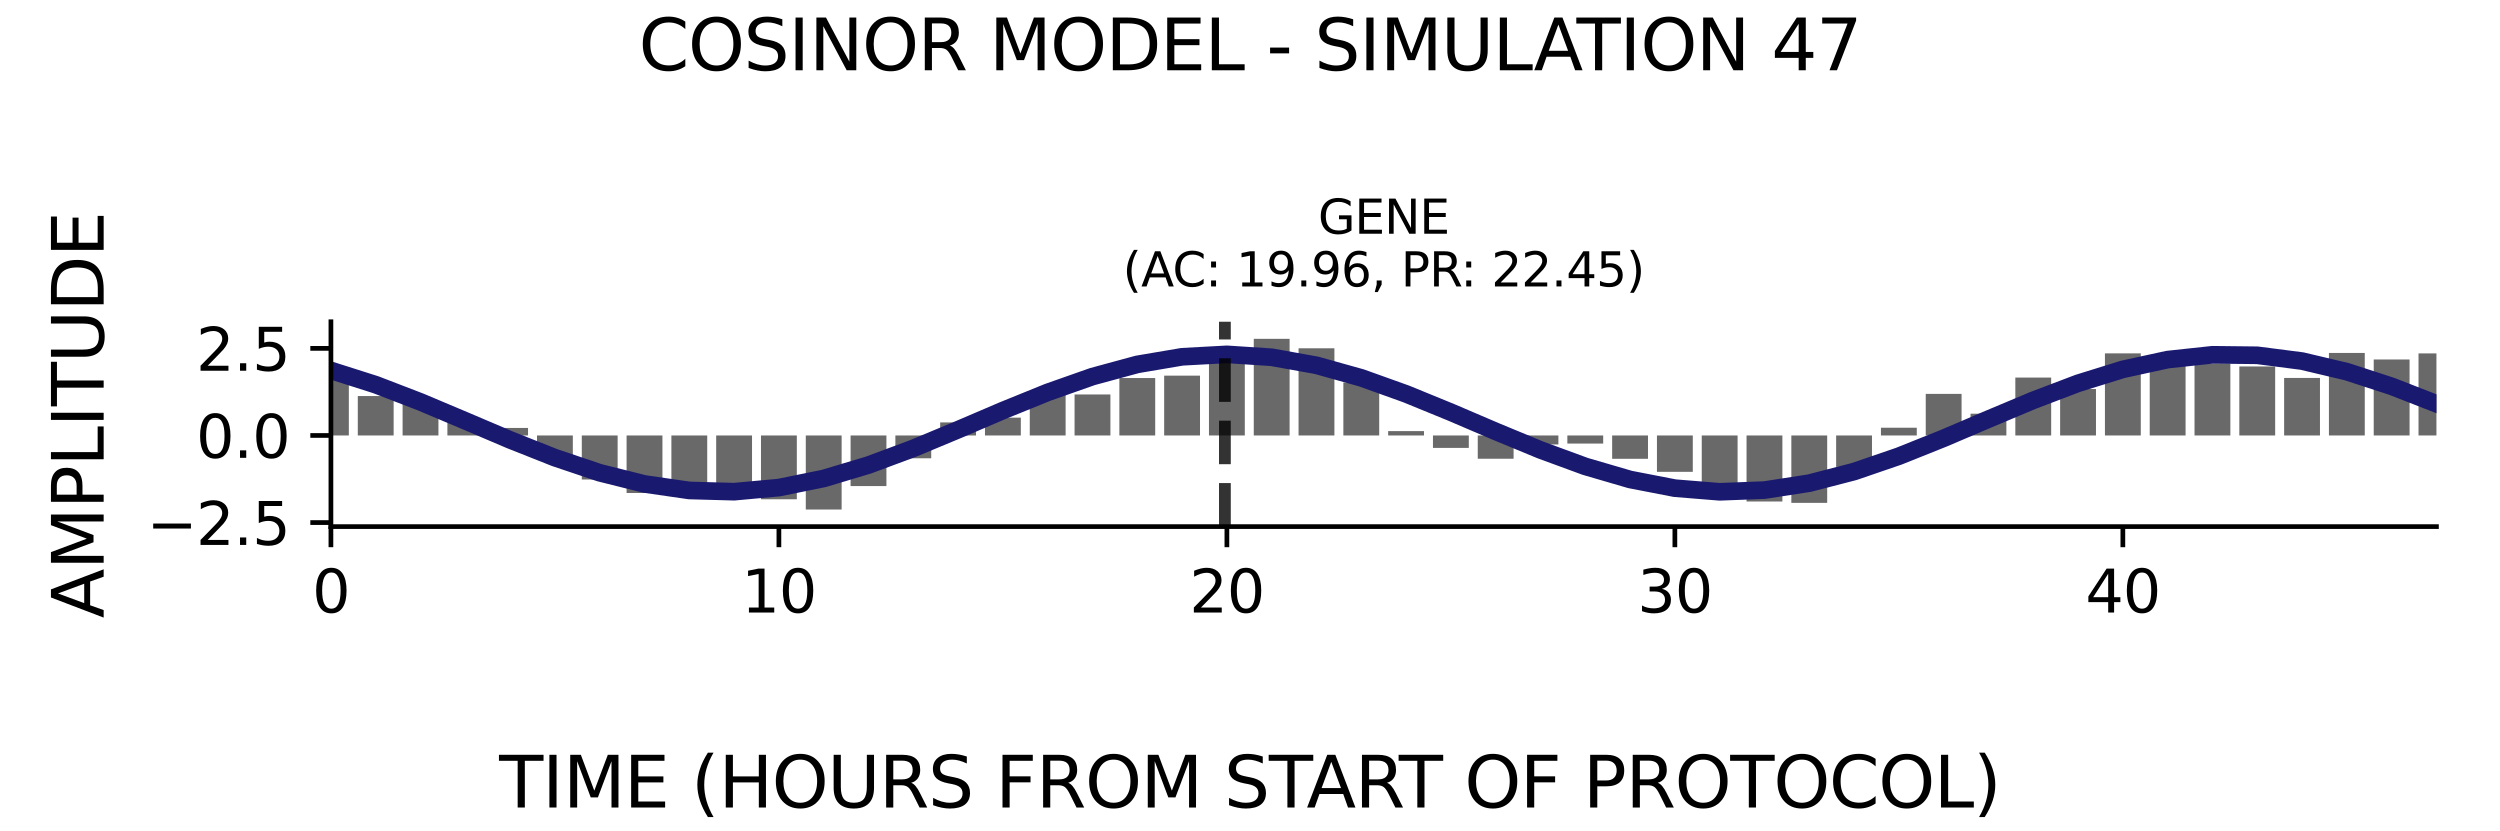 <?xml version="1.0" encoding="utf-8" standalone="no"?>
<!DOCTYPE svg PUBLIC "-//W3C//DTD SVG 1.1//EN"
  "http://www.w3.org/Graphics/SVG/1.1/DTD/svg11.dtd">
<svg xmlns:xlink="http://www.w3.org/1999/xlink" width="424.8pt" height="141.12pt" viewBox="0 0 424.8 141.12" xmlns="http://www.w3.org/2000/svg" version="1.1">
 <defs>
  <style type="text/css">*{stroke-linejoin: round; stroke-linecap: butt}</style>
 </defs>
 <g id="figure_1">
  <g id="patch_1">
   <path d="M 0 141.12 
L 424.8 141.12 
L 424.8 0 
L 0 0 
z
" style="fill: #ffffff"/>
  </g>
  <g id="axes_1">
   <g id="patch_2">
    <path d="M 56.23 89.48 
L 414 89.48 
L 414 54.672 
L 56.23 54.672 
z
" style="fill: #ffffff"/>
   </g>
   <g id="patch_3">
    <path d="M 53.185 73.995 
L 59.275 73.995 
L 59.275 62.532 
L 53.185 62.532 
z
" clip-path="url(#pcdcf5b13fc)" style="fill: #696969"/>
   </g>
   <g id="patch_4">
    <path d="M 60.797 73.995 
L 66.887 73.995 
L 66.887 67.297 
L 60.797 67.297 
z
" clip-path="url(#pcdcf5b13fc)" style="fill: #696969"/>
   </g>
   <g id="patch_5">
    <path d="M 68.409 73.995 
L 74.499 73.995 
L 74.499 68.53 
L 68.409 68.53 
z
" clip-path="url(#pcdcf5b13fc)" style="fill: #696969"/>
   </g>
   <g id="patch_6">
    <path d="M 76.022 73.995 
L 82.111 73.995 
L 82.111 71.75 
L 76.022 71.75 
z
" clip-path="url(#pcdcf5b13fc)" style="fill: #696969"/>
   </g>
   <g id="patch_7">
    <path d="M 83.634 73.995 
L 89.723 73.995 
L 89.723 72.717 
L 83.634 72.717 
z
" clip-path="url(#pcdcf5b13fc)" style="fill: #696969"/>
   </g>
   <g id="patch_8">
    <path d="M 91.246 73.995 
L 97.335 73.995 
L 97.335 77.462 
L 91.246 77.462 
z
" clip-path="url(#pcdcf5b13fc)" style="fill: #696969"/>
   </g>
   <g id="patch_9">
    <path d="M 98.858 73.995 
L 104.948 73.995 
L 104.948 81.477 
L 98.858 81.477 
z
" clip-path="url(#pcdcf5b13fc)" style="fill: #696969"/>
   </g>
   <g id="patch_10">
    <path d="M 106.47 73.995 
L 112.56 73.995 
L 112.56 83.767 
L 106.47 83.767 
z
" clip-path="url(#pcdcf5b13fc)" style="fill: #696969"/>
   </g>
   <g id="patch_11">
    <path d="M 114.082 73.995 
L 120.172 73.995 
L 120.172 84.061 
L 114.082 84.061 
z
" clip-path="url(#pcdcf5b13fc)" style="fill: #696969"/>
   </g>
   <g id="patch_12">
    <path d="M 121.694 73.995 
L 127.784 73.995 
L 127.784 83.601 
L 121.694 83.601 
z
" clip-path="url(#pcdcf5b13fc)" style="fill: #696969"/>
   </g>
   <g id="patch_13">
    <path d="M 129.306 73.995 
L 135.396 73.995 
L 135.396 84.838 
L 129.306 84.838 
z
" clip-path="url(#pcdcf5b13fc)" style="fill: #696969"/>
   </g>
   <g id="patch_14">
    <path d="M 136.919 73.995 
L 143.008 73.995 
L 143.008 86.579 
L 136.919 86.579 
z
" clip-path="url(#pcdcf5b13fc)" style="fill: #696969"/>
   </g>
   <g id="patch_15">
    <path d="M 144.531 73.995 
L 150.62 73.995 
L 150.62 82.593 
L 144.531 82.593 
z
" clip-path="url(#pcdcf5b13fc)" style="fill: #696969"/>
   </g>
   <g id="patch_16">
    <path d="M 152.143 73.995 
L 158.233 73.995 
L 158.233 77.871 
L 152.143 77.871 
z
" clip-path="url(#pcdcf5b13fc)" style="fill: #696969"/>
   </g>
   <g id="patch_17">
    <path d="M 159.755 73.995 
L 165.845 73.995 
L 165.845 71.777 
L 159.755 71.777 
z
" clip-path="url(#pcdcf5b13fc)" style="fill: #696969"/>
   </g>
   <g id="patch_18">
    <path d="M 167.367 73.995 
L 173.457 73.995 
L 173.457 70.967 
L 167.367 70.967 
z
" clip-path="url(#pcdcf5b13fc)" style="fill: #696969"/>
   </g>
   <g id="patch_19">
    <path d="M 174.979 73.995 
L 181.069 73.995 
L 181.069 67.065 
L 174.979 67.065 
z
" clip-path="url(#pcdcf5b13fc)" style="fill: #696969"/>
   </g>
   <g id="patch_20">
    <path d="M 182.591 73.995 
L 188.681 73.995 
L 188.681 67.027 
L 182.591 67.027 
z
" clip-path="url(#pcdcf5b13fc)" style="fill: #696969"/>
   </g>
   <g id="patch_21">
    <path d="M 190.203 73.995 
L 196.293 73.995 
L 196.293 64.236 
L 190.203 64.236 
z
" clip-path="url(#pcdcf5b13fc)" style="fill: #696969"/>
   </g>
   <g id="patch_22">
    <path d="M 197.816 73.995 
L 203.905 73.995 
L 203.905 63.829 
L 197.816 63.829 
z
" clip-path="url(#pcdcf5b13fc)" style="fill: #696969"/>
   </g>
   <g id="patch_23">
    <path d="M 205.428 73.995 
L 211.517 73.995 
L 211.517 59.898 
L 205.428 59.898 
z
" clip-path="url(#pcdcf5b13fc)" style="fill: #696969"/>
   </g>
   <g id="patch_24">
    <path d="M 213.04 73.995 
L 219.13 73.995 
L 219.13 57.573 
L 213.04 57.573 
z
" clip-path="url(#pcdcf5b13fc)" style="fill: #696969"/>
   </g>
   <g id="patch_25">
    <path d="M 220.652 73.995 
L 226.742 73.995 
L 226.742 59.181 
L 220.652 59.181 
z
" clip-path="url(#pcdcf5b13fc)" style="fill: #696969"/>
   </g>
   <g id="patch_26">
    <path d="M 228.264 73.995 
L 234.354 73.995 
L 234.354 64.986 
L 228.264 64.986 
z
" clip-path="url(#pcdcf5b13fc)" style="fill: #696969"/>
   </g>
   <g id="patch_27">
    <path d="M 235.876 73.995 
L 241.966 73.995 
L 241.966 73.255 
L 235.876 73.255 
z
" clip-path="url(#pcdcf5b13fc)" style="fill: #696969"/>
   </g>
   <g id="patch_28">
    <path d="M 243.488 73.995 
L 249.578 73.995 
L 249.578 76.108 
L 243.488 76.108 
z
" clip-path="url(#pcdcf5b13fc)" style="fill: #696969"/>
   </g>
   <g id="patch_29">
    <path d="M 251.1 73.995 
L 257.19 73.995 
L 257.19 77.948 
L 251.1 77.948 
z
" clip-path="url(#pcdcf5b13fc)" style="fill: #696969"/>
   </g>
   <g id="patch_30">
    <path d="M 258.713 73.995 
L 264.802 73.995 
L 264.802 75.522 
L 258.713 75.522 
z
" clip-path="url(#pcdcf5b13fc)" style="fill: #696969"/>
   </g>
   <g id="patch_31">
    <path d="M 266.325 73.995 
L 272.414 73.995 
L 272.414 75.37 
L 266.325 75.37 
z
" clip-path="url(#pcdcf5b13fc)" style="fill: #696969"/>
   </g>
   <g id="patch_32">
    <path d="M 273.937 73.995 
L 280.027 73.995 
L 280.027 77.96 
L 273.937 77.96 
z
" clip-path="url(#pcdcf5b13fc)" style="fill: #696969"/>
   </g>
   <g id="patch_33">
    <path d="M 281.549 73.995 
L 287.639 73.995 
L 287.639 80.175 
L 281.549 80.175 
z
" clip-path="url(#pcdcf5b13fc)" style="fill: #696969"/>
   </g>
   <g id="patch_34">
    <path d="M 289.161 73.995 
L 295.251 73.995 
L 295.251 82.801 
L 289.161 82.801 
z
" clip-path="url(#pcdcf5b13fc)" style="fill: #696969"/>
   </g>
   <g id="patch_35">
    <path d="M 296.773 73.995 
L 302.863 73.995 
L 302.863 85.215 
L 296.773 85.215 
z
" clip-path="url(#pcdcf5b13fc)" style="fill: #696969"/>
   </g>
   <g id="patch_36">
    <path d="M 304.385 73.995 
L 310.475 73.995 
L 310.475 85.446 
L 304.385 85.446 
z
" clip-path="url(#pcdcf5b13fc)" style="fill: #696969"/>
   </g>
   <g id="patch_37">
    <path d="M 311.997 73.995 
L 318.087 73.995 
L 318.087 79.333 
L 311.997 79.333 
z
" clip-path="url(#pcdcf5b13fc)" style="fill: #696969"/>
   </g>
   <g id="patch_38">
    <path d="M 319.61 73.995 
L 325.699 73.995 
L 325.699 72.679 
L 319.61 72.679 
z
" clip-path="url(#pcdcf5b13fc)" style="fill: #696969"/>
   </g>
   <g id="patch_39">
    <path d="M 327.222 73.995 
L 333.311 73.995 
L 333.311 66.929 
L 327.222 66.929 
z
" clip-path="url(#pcdcf5b13fc)" style="fill: #696969"/>
   </g>
   <g id="patch_40">
    <path d="M 334.834 73.995 
L 340.924 73.995 
L 340.924 70.296 
L 334.834 70.296 
z
" clip-path="url(#pcdcf5b13fc)" style="fill: #696969"/>
   </g>
   <g id="patch_41">
    <path d="M 342.446 73.995 
L 348.536 73.995 
L 348.536 64.156 
L 342.446 64.156 
z
" clip-path="url(#pcdcf5b13fc)" style="fill: #696969"/>
   </g>
   <g id="patch_42">
    <path d="M 350.058 73.995 
L 356.148 73.995 
L 356.148 66.105 
L 350.058 66.105 
z
" clip-path="url(#pcdcf5b13fc)" style="fill: #696969"/>
   </g>
   <g id="patch_43">
    <path d="M 357.67 73.995 
L 363.76 73.995 
L 363.76 60.044 
L 357.67 60.044 
z
" clip-path="url(#pcdcf5b13fc)" style="fill: #696969"/>
   </g>
   <g id="patch_44">
    <path d="M 365.282 73.995 
L 371.372 73.995 
L 371.372 61.293 
L 365.282 61.293 
z
" clip-path="url(#pcdcf5b13fc)" style="fill: #696969"/>
   </g>
   <g id="patch_45">
    <path d="M 372.895 73.995 
L 378.984 73.995 
L 378.984 61.766 
L 372.895 61.766 
z
" clip-path="url(#pcdcf5b13fc)" style="fill: #696969"/>
   </g>
   <g id="patch_46">
    <path d="M 380.507 73.995 
L 386.596 73.995 
L 386.596 62.269 
L 380.507 62.269 
z
" clip-path="url(#pcdcf5b13fc)" style="fill: #696969"/>
   </g>
   <g id="patch_47">
    <path d="M 388.119 73.995 
L 394.208 73.995 
L 394.208 64.22 
L 388.119 64.22 
z
" clip-path="url(#pcdcf5b13fc)" style="fill: #696969"/>
   </g>
   <g id="patch_48">
    <path d="M 395.731 73.995 
L 401.821 73.995 
L 401.821 59.973 
L 395.731 59.973 
z
" clip-path="url(#pcdcf5b13fc)" style="fill: #696969"/>
   </g>
   <g id="patch_49">
    <path d="M 403.343 73.995 
L 409.433 73.995 
L 409.433 61.084 
L 403.343 61.084 
z
" clip-path="url(#pcdcf5b13fc)" style="fill: #696969"/>
   </g>
   <g id="patch_50">
    <path d="M 410.955 73.995 
L 417.045 73.995 
L 417.045 60.048 
L 410.955 60.048 
z
" clip-path="url(#pcdcf5b13fc)" style="fill: #696969"/>
   </g>
   <g id="matplotlib.axis_1">
    <g id="xtick_1">
     <g id="line2d_1">
      <defs>
       <path id="m1c10164f67" d="M 0 0 
L 0 3.5 
" style="stroke: #000000; stroke-width: 0.8"/>
      </defs>
      <g>
       <use xlink:href="#m1c10164f67" x="56.23" y="89.48" style="stroke: #000000; stroke-width: 0.8"/>
      </g>
     </g>
     <g id="text_1">
      <!-- 0 -->
      <g transform="translate(53.049 104.078) scale(0.1 -0.1)">
       <defs>
        <path id="DejaVuSans-30" d="M 2034 4250 
Q 1547 4250 1301 3770 
Q 1056 3291 1056 2328 
Q 1056 1369 1301 889 
Q 1547 409 2034 409 
Q 2525 409 2770 889 
Q 3016 1369 3016 2328 
Q 3016 3291 2770 3770 
Q 2525 4250 2034 4250 
z
M 2034 4750 
Q 2819 4750 3233 4129 
Q 3647 3509 3647 2328 
Q 3647 1150 3233 529 
Q 2819 -91 2034 -91 
Q 1250 -91 836 529 
Q 422 1150 422 2328 
Q 422 3509 836 4129 
Q 1250 4750 2034 4750 
z
" transform="scale(0.016)"/>
       </defs>
       <use xlink:href="#DejaVuSans-30"/>
      </g>
     </g>
    </g>
    <g id="xtick_2">
     <g id="line2d_2">
      <g>
       <use xlink:href="#m1c10164f67" x="132.351" y="89.48" style="stroke: #000000; stroke-width: 0.8"/>
      </g>
     </g>
     <g id="text_2">
      <!-- 10 -->
      <g transform="translate(125.989 104.078) scale(0.1 -0.1)">
       <defs>
        <path id="DejaVuSans-31" d="M 794 531 
L 1825 531 
L 1825 4091 
L 703 3866 
L 703 4441 
L 1819 4666 
L 2450 4666 
L 2450 531 
L 3481 531 
L 3481 0 
L 794 0 
L 794 531 
z
" transform="scale(0.016)"/>
       </defs>
       <use xlink:href="#DejaVuSans-31"/>
       <use xlink:href="#DejaVuSans-30" x="63.623"/>
      </g>
     </g>
    </g>
    <g id="xtick_3">
     <g id="line2d_3">
      <g>
       <use xlink:href="#m1c10164f67" x="208.473" y="89.48" style="stroke: #000000; stroke-width: 0.8"/>
      </g>
     </g>
     <g id="text_3">
      <!-- 20 -->
      <g transform="translate(202.11 104.078) scale(0.1 -0.1)">
       <defs>
        <path id="DejaVuSans-32" d="M 1228 531 
L 3431 531 
L 3431 0 
L 469 0 
L 469 531 
Q 828 903 1448 1529 
Q 2069 2156 2228 2338 
Q 2531 2678 2651 2914 
Q 2772 3150 2772 3378 
Q 2772 3750 2511 3984 
Q 2250 4219 1831 4219 
Q 1534 4219 1204 4116 
Q 875 4013 500 3803 
L 500 4441 
Q 881 4594 1212 4672 
Q 1544 4750 1819 4750 
Q 2544 4750 2975 4387 
Q 3406 4025 3406 3419 
Q 3406 3131 3298 2873 
Q 3191 2616 2906 2266 
Q 2828 2175 2409 1742 
Q 1991 1309 1228 531 
z
" transform="scale(0.016)"/>
       </defs>
       <use xlink:href="#DejaVuSans-32"/>
       <use xlink:href="#DejaVuSans-30" x="63.623"/>
      </g>
     </g>
    </g>
    <g id="xtick_4">
     <g id="line2d_4">
      <g>
       <use xlink:href="#m1c10164f67" x="284.594" y="89.48" style="stroke: #000000; stroke-width: 0.8"/>
      </g>
     </g>
     <g id="text_4">
      <!-- 30 -->
      <g transform="translate(278.231 104.078) scale(0.1 -0.1)">
       <defs>
        <path id="DejaVuSans-33" d="M 2597 2516 
Q 3050 2419 3304 2112 
Q 3559 1806 3559 1356 
Q 3559 666 3084 287 
Q 2609 -91 1734 -91 
Q 1441 -91 1130 -33 
Q 819 25 488 141 
L 488 750 
Q 750 597 1062 519 
Q 1375 441 1716 441 
Q 2309 441 2620 675 
Q 2931 909 2931 1356 
Q 2931 1769 2642 2001 
Q 2353 2234 1838 2234 
L 1294 2234 
L 1294 2753 
L 1863 2753 
Q 2328 2753 2575 2939 
Q 2822 3125 2822 3475 
Q 2822 3834 2567 4026 
Q 2313 4219 1838 4219 
Q 1578 4219 1281 4162 
Q 984 4106 628 3988 
L 628 4550 
Q 988 4650 1302 4700 
Q 1616 4750 1894 4750 
Q 2613 4750 3031 4423 
Q 3450 4097 3450 3541 
Q 3450 3153 3228 2886 
Q 3006 2619 2597 2516 
z
" transform="scale(0.016)"/>
       </defs>
       <use xlink:href="#DejaVuSans-33"/>
       <use xlink:href="#DejaVuSans-30" x="63.623"/>
      </g>
     </g>
    </g>
    <g id="xtick_5">
     <g id="line2d_5">
      <g>
       <use xlink:href="#m1c10164f67" x="360.715" y="89.48" style="stroke: #000000; stroke-width: 0.8"/>
      </g>
     </g>
     <g id="text_5">
      <!-- 40 -->
      <g transform="translate(354.353 104.078) scale(0.1 -0.1)">
       <defs>
        <path id="DejaVuSans-34" d="M 2419 4116 
L 825 1625 
L 2419 1625 
L 2419 4116 
z
M 2253 4666 
L 3047 4666 
L 3047 1625 
L 3713 1625 
L 3713 1100 
L 3047 1100 
L 3047 0 
L 2419 0 
L 2419 1100 
L 313 1100 
L 313 1709 
L 2253 4666 
z
" transform="scale(0.016)"/>
       </defs>
       <use xlink:href="#DejaVuSans-34"/>
       <use xlink:href="#DejaVuSans-30" x="63.623"/>
      </g>
     </g>
    </g>
   </g>
   <g id="matplotlib.axis_2">
    <g id="ytick_1">
     <g id="line2d_6">
      <defs>
       <path id="m444abffaeb" d="M 0 0 
L -3.5 0 
" style="stroke: #000000; stroke-width: 0.8"/>
      </defs>
      <g>
       <use xlink:href="#m444abffaeb" x="56.23" y="88.796" style="stroke: #000000; stroke-width: 0.8"/>
      </g>
     </g>
     <g id="text_6">
      <!-- −2.5 -->
      <g transform="translate(24.947 92.595) scale(0.1 -0.1)">
       <defs>
        <path id="DejaVuSans-2212" d="M 678 2272 
L 4684 2272 
L 4684 1741 
L 678 1741 
L 678 2272 
z
" transform="scale(0.016)"/>
        <path id="DejaVuSans-2e" d="M 684 794 
L 1344 794 
L 1344 0 
L 684 0 
L 684 794 
z
" transform="scale(0.016)"/>
        <path id="DejaVuSans-35" d="M 691 4666 
L 3169 4666 
L 3169 4134 
L 1269 4134 
L 1269 2991 
Q 1406 3038 1543 3061 
Q 1681 3084 1819 3084 
Q 2600 3084 3056 2656 
Q 3513 2228 3513 1497 
Q 3513 744 3044 326 
Q 2575 -91 1722 -91 
Q 1428 -91 1123 -41 
Q 819 9 494 109 
L 494 744 
Q 775 591 1075 516 
Q 1375 441 1709 441 
Q 2250 441 2565 725 
Q 2881 1009 2881 1497 
Q 2881 1984 2565 2268 
Q 2250 2553 1709 2553 
Q 1456 2553 1204 2497 
Q 953 2441 691 2322 
L 691 4666 
z
" transform="scale(0.016)"/>
       </defs>
       <use xlink:href="#DejaVuSans-2212"/>
       <use xlink:href="#DejaVuSans-32" x="83.789"/>
       <use xlink:href="#DejaVuSans-2e" x="147.412"/>
       <use xlink:href="#DejaVuSans-35" x="179.199"/>
      </g>
     </g>
    </g>
    <g id="ytick_2">
     <g id="line2d_7">
      <g>
       <use xlink:href="#m444abffaeb" x="56.23" y="73.995" style="stroke: #000000; stroke-width: 0.8"/>
      </g>
     </g>
     <g id="text_7">
      <!-- 0.0 -->
      <g transform="translate(33.327 77.794) scale(0.1 -0.1)">
       <use xlink:href="#DejaVuSans-30"/>
       <use xlink:href="#DejaVuSans-2e" x="63.623"/>
       <use xlink:href="#DejaVuSans-30" x="95.41"/>
      </g>
     </g>
    </g>
    <g id="ytick_3">
     <g id="line2d_8">
      <g>
       <use xlink:href="#m444abffaeb" x="56.23" y="59.194" style="stroke: #000000; stroke-width: 0.8"/>
      </g>
     </g>
     <g id="text_8">
      <!-- 2.5 -->
      <g transform="translate(33.327 62.993) scale(0.1 -0.1)">
       <use xlink:href="#DejaVuSans-32"/>
       <use xlink:href="#DejaVuSans-2e" x="63.623"/>
       <use xlink:href="#DejaVuSans-35" x="95.41"/>
      </g>
     </g>
    </g>
   </g>
   <g id="line2d_9">
    <path d="M 56.23 62.945 
L 63.842 65.368 
L 71.454 68.299 
L 79.066 71.51 
L 86.679 74.751 
L 94.291 77.77 
L 101.903 80.332 
L 109.515 82.237 
L 117.127 83.338 
L 124.739 83.548 
L 132.351 82.851 
L 139.963 81.302 
L 147.576 79.021 
L 155.188 76.186 
L 162.8 73.016 
L 170.412 69.76 
L 178.024 66.669 
L 185.636 63.986 
L 193.248 61.918 
L 200.86 60.626 
L 208.473 60.212 
L 216.085 60.706 
L 223.697 62.072 
L 231.309 64.202 
L 238.921 66.931 
L 246.533 70.046 
L 254.145 73.305 
L 261.757 76.455 
L 269.37 79.249 
L 276.982 81.472 
L 284.594 82.949 
L 292.206 83.566 
L 299.818 83.275 
L 307.43 82.099 
L 315.042 80.128 
L 322.654 77.517 
L 330.267 74.468 
L 337.879 71.22 
L 345.491 68.023 
L 353.103 65.129 
L 360.715 62.761 
L 368.327 61.103 
L 375.939 60.286 
L 383.551 60.372 
L 391.164 61.355 
L 398.776 63.158 
L 406.388 65.641 
L 414 68.611 
" clip-path="url(#pcdcf5b13fc)" style="fill: none; stroke: #191970; stroke-width: 3; stroke-linecap: square"/>
   </g>
   <g id="line2d_10">
    <path d="M 208.134 89.48 
L 208.134 54.672 
" clip-path="url(#pcdcf5b13fc)" style="fill: none; stroke-dasharray: 7.4,3.2; stroke-dashoffset: 0; stroke: #000000; stroke-opacity: 0.8; stroke-width: 2"/>
   </g>
   <g id="patch_51">
    <path d="M 56.23 89.48 
L 56.23 54.672 
" style="fill: none; stroke: #000000; stroke-width: 0.8; stroke-linejoin: miter; stroke-linecap: square"/>
   </g>
   <g id="patch_52">
    <path d="M 56.23 89.48 
L 414 89.48 
" style="fill: none; stroke: #000000; stroke-width: 0.8; stroke-linejoin: miter; stroke-linecap: square"/>
   </g>
   <g id="text_9">
    <!-- GENE -->
    <g transform="translate(223.968 39.714) scale(0.08 -0.08)">
     <defs>
      <path id="DejaVuSans-47" d="M 3809 666 
L 3809 1919 
L 2778 1919 
L 2778 2438 
L 4434 2438 
L 4434 434 
Q 4069 175 3628 42 
Q 3188 -91 2688 -91 
Q 1594 -91 976 548 
Q 359 1188 359 2328 
Q 359 3472 976 4111 
Q 1594 4750 2688 4750 
Q 3144 4750 3555 4637 
Q 3966 4525 4313 4306 
L 4313 3634 
Q 3963 3931 3569 4081 
Q 3175 4231 2741 4231 
Q 1884 4231 1454 3753 
Q 1025 3275 1025 2328 
Q 1025 1384 1454 906 
Q 1884 428 2741 428 
Q 3075 428 3337 486 
Q 3600 544 3809 666 
z
" transform="scale(0.016)"/>
      <path id="DejaVuSans-45" d="M 628 4666 
L 3578 4666 
L 3578 4134 
L 1259 4134 
L 1259 2753 
L 3481 2753 
L 3481 2222 
L 1259 2222 
L 1259 531 
L 3634 531 
L 3634 0 
L 628 0 
L 628 4666 
z
" transform="scale(0.016)"/>
      <path id="DejaVuSans-4e" d="M 628 4666 
L 1478 4666 
L 3547 763 
L 3547 4666 
L 4159 4666 
L 4159 0 
L 3309 0 
L 1241 3903 
L 1241 0 
L 628 0 
L 628 4666 
z
" transform="scale(0.016)"/>
     </defs>
     <use xlink:href="#DejaVuSans-47"/>
     <use xlink:href="#DejaVuSans-45" x="77.49"/>
     <use xlink:href="#DejaVuSans-4e" x="140.674"/>
     <use xlink:href="#DejaVuSans-45" x="215.479"/>
    </g>
    <!-- (AC: 19.96, PR: 22.45) -->
    <g transform="translate(190.786 48.672) scale(0.08 -0.08)">
     <defs>
      <path id="DejaVuSans-28" d="M 1984 4856 
Q 1566 4138 1362 3434 
Q 1159 2731 1159 2009 
Q 1159 1288 1364 580 
Q 1569 -128 1984 -844 
L 1484 -844 
Q 1016 -109 783 600 
Q 550 1309 550 2009 
Q 550 2706 781 3412 
Q 1013 4119 1484 4856 
L 1984 4856 
z
" transform="scale(0.016)"/>
      <path id="DejaVuSans-41" d="M 2188 4044 
L 1331 1722 
L 3047 1722 
L 2188 4044 
z
M 1831 4666 
L 2547 4666 
L 4325 0 
L 3669 0 
L 3244 1197 
L 1141 1197 
L 716 0 
L 50 0 
L 1831 4666 
z
" transform="scale(0.016)"/>
      <path id="DejaVuSans-43" d="M 4122 4306 
L 4122 3641 
Q 3803 3938 3442 4084 
Q 3081 4231 2675 4231 
Q 1875 4231 1450 3742 
Q 1025 3253 1025 2328 
Q 1025 1406 1450 917 
Q 1875 428 2675 428 
Q 3081 428 3442 575 
Q 3803 722 4122 1019 
L 4122 359 
Q 3791 134 3420 21 
Q 3050 -91 2638 -91 
Q 1578 -91 968 557 
Q 359 1206 359 2328 
Q 359 3453 968 4101 
Q 1578 4750 2638 4750 
Q 3056 4750 3426 4639 
Q 3797 4528 4122 4306 
z
" transform="scale(0.016)"/>
      <path id="DejaVuSans-3a" d="M 750 794 
L 1409 794 
L 1409 0 
L 750 0 
L 750 794 
z
M 750 3309 
L 1409 3309 
L 1409 2516 
L 750 2516 
L 750 3309 
z
" transform="scale(0.016)"/>
      <path id="DejaVuSans-20" transform="scale(0.016)"/>
      <path id="DejaVuSans-39" d="M 703 97 
L 703 672 
Q 941 559 1184 500 
Q 1428 441 1663 441 
Q 2288 441 2617 861 
Q 2947 1281 2994 2138 
Q 2813 1869 2534 1725 
Q 2256 1581 1919 1581 
Q 1219 1581 811 2004 
Q 403 2428 403 3163 
Q 403 3881 828 4315 
Q 1253 4750 1959 4750 
Q 2769 4750 3195 4129 
Q 3622 3509 3622 2328 
Q 3622 1225 3098 567 
Q 2575 -91 1691 -91 
Q 1453 -91 1209 -44 
Q 966 3 703 97 
z
M 1959 2075 
Q 2384 2075 2632 2365 
Q 2881 2656 2881 3163 
Q 2881 3666 2632 3958 
Q 2384 4250 1959 4250 
Q 1534 4250 1286 3958 
Q 1038 3666 1038 3163 
Q 1038 2656 1286 2365 
Q 1534 2075 1959 2075 
z
" transform="scale(0.016)"/>
      <path id="DejaVuSans-36" d="M 2113 2584 
Q 1688 2584 1439 2293 
Q 1191 2003 1191 1497 
Q 1191 994 1439 701 
Q 1688 409 2113 409 
Q 2538 409 2786 701 
Q 3034 994 3034 1497 
Q 3034 2003 2786 2293 
Q 2538 2584 2113 2584 
z
M 3366 4563 
L 3366 3988 
Q 3128 4100 2886 4159 
Q 2644 4219 2406 4219 
Q 1781 4219 1451 3797 
Q 1122 3375 1075 2522 
Q 1259 2794 1537 2939 
Q 1816 3084 2150 3084 
Q 2853 3084 3261 2657 
Q 3669 2231 3669 1497 
Q 3669 778 3244 343 
Q 2819 -91 2113 -91 
Q 1303 -91 875 529 
Q 447 1150 447 2328 
Q 447 3434 972 4092 
Q 1497 4750 2381 4750 
Q 2619 4750 2861 4703 
Q 3103 4656 3366 4563 
z
" transform="scale(0.016)"/>
      <path id="DejaVuSans-2c" d="M 750 794 
L 1409 794 
L 1409 256 
L 897 -744 
L 494 -744 
L 750 256 
L 750 794 
z
" transform="scale(0.016)"/>
      <path id="DejaVuSans-50" d="M 1259 4147 
L 1259 2394 
L 2053 2394 
Q 2494 2394 2734 2622 
Q 2975 2850 2975 3272 
Q 2975 3691 2734 3919 
Q 2494 4147 2053 4147 
L 1259 4147 
z
M 628 4666 
L 2053 4666 
Q 2838 4666 3239 4311 
Q 3641 3956 3641 3272 
Q 3641 2581 3239 2228 
Q 2838 1875 2053 1875 
L 1259 1875 
L 1259 0 
L 628 0 
L 628 4666 
z
" transform="scale(0.016)"/>
      <path id="DejaVuSans-52" d="M 2841 2188 
Q 3044 2119 3236 1894 
Q 3428 1669 3622 1275 
L 4263 0 
L 3584 0 
L 2988 1197 
Q 2756 1666 2539 1819 
Q 2322 1972 1947 1972 
L 1259 1972 
L 1259 0 
L 628 0 
L 628 4666 
L 2053 4666 
Q 2853 4666 3247 4331 
Q 3641 3997 3641 3322 
Q 3641 2881 3436 2590 
Q 3231 2300 2841 2188 
z
M 1259 4147 
L 1259 2491 
L 2053 2491 
Q 2509 2491 2742 2702 
Q 2975 2913 2975 3322 
Q 2975 3731 2742 3939 
Q 2509 4147 2053 4147 
L 1259 4147 
z
" transform="scale(0.016)"/>
      <path id="DejaVuSans-29" d="M 513 4856 
L 1013 4856 
Q 1481 4119 1714 3412 
Q 1947 2706 1947 2009 
Q 1947 1309 1714 600 
Q 1481 -109 1013 -844 
L 513 -844 
Q 928 -128 1133 580 
Q 1338 1288 1338 2009 
Q 1338 2731 1133 3434 
Q 928 4138 513 4856 
z
" transform="scale(0.016)"/>
     </defs>
     <use xlink:href="#DejaVuSans-28"/>
     <use xlink:href="#DejaVuSans-41" x="39.014"/>
     <use xlink:href="#DejaVuSans-43" x="105.672"/>
     <use xlink:href="#DejaVuSans-3a" x="175.496"/>
     <use xlink:href="#DejaVuSans-20" x="209.188"/>
     <use xlink:href="#DejaVuSans-31" x="240.975"/>
     <use xlink:href="#DejaVuSans-39" x="304.598"/>
     <use xlink:href="#DejaVuSans-2e" x="368.221"/>
     <use xlink:href="#DejaVuSans-39" x="400.008"/>
     <use xlink:href="#DejaVuSans-36" x="463.631"/>
     <use xlink:href="#DejaVuSans-2c" x="527.254"/>
     <use xlink:href="#DejaVuSans-20" x="559.041"/>
     <use xlink:href="#DejaVuSans-50" x="590.828"/>
     <use xlink:href="#DejaVuSans-52" x="651.131"/>
     <use xlink:href="#DejaVuSans-3a" x="717.488"/>
     <use xlink:href="#DejaVuSans-20" x="751.18"/>
     <use xlink:href="#DejaVuSans-32" x="782.967"/>
     <use xlink:href="#DejaVuSans-32" x="846.59"/>
     <use xlink:href="#DejaVuSans-2e" x="910.213"/>
     <use xlink:href="#DejaVuSans-34" x="942"/>
     <use xlink:href="#DejaVuSans-35" x="1005.623"/>
     <use xlink:href="#DejaVuSans-29" x="1069.246"/>
    </g>
   </g>
  </g>
  <g id="text_10">
   <!-- COSINOR MODEL - SIMULATION 47 -->
   <g transform="translate(108.534 11.941) scale(0.12 -0.12)">
    <defs>
     <path id="DejaVuSans-4f" d="M 2522 4238 
Q 1834 4238 1429 3725 
Q 1025 3213 1025 2328 
Q 1025 1447 1429 934 
Q 1834 422 2522 422 
Q 3209 422 3611 934 
Q 4013 1447 4013 2328 
Q 4013 3213 3611 3725 
Q 3209 4238 2522 4238 
z
M 2522 4750 
Q 3503 4750 4090 4092 
Q 4678 3434 4678 2328 
Q 4678 1225 4090 567 
Q 3503 -91 2522 -91 
Q 1538 -91 948 565 
Q 359 1222 359 2328 
Q 359 3434 948 4092 
Q 1538 4750 2522 4750 
z
" transform="scale(0.016)"/>
     <path id="DejaVuSans-53" d="M 3425 4513 
L 3425 3897 
Q 3066 4069 2747 4153 
Q 2428 4238 2131 4238 
Q 1616 4238 1336 4038 
Q 1056 3838 1056 3469 
Q 1056 3159 1242 3001 
Q 1428 2844 1947 2747 
L 2328 2669 
Q 3034 2534 3370 2195 
Q 3706 1856 3706 1288 
Q 3706 609 3251 259 
Q 2797 -91 1919 -91 
Q 1588 -91 1214 -16 
Q 841 59 441 206 
L 441 856 
Q 825 641 1194 531 
Q 1563 422 1919 422 
Q 2459 422 2753 634 
Q 3047 847 3047 1241 
Q 3047 1584 2836 1778 
Q 2625 1972 2144 2069 
L 1759 2144 
Q 1053 2284 737 2584 
Q 422 2884 422 3419 
Q 422 4038 858 4394 
Q 1294 4750 2059 4750 
Q 2388 4750 2728 4690 
Q 3069 4631 3425 4513 
z
" transform="scale(0.016)"/>
     <path id="DejaVuSans-49" d="M 628 4666 
L 1259 4666 
L 1259 0 
L 628 0 
L 628 4666 
z
" transform="scale(0.016)"/>
     <path id="DejaVuSans-4d" d="M 628 4666 
L 1569 4666 
L 2759 1491 
L 3956 4666 
L 4897 4666 
L 4897 0 
L 4281 0 
L 4281 4097 
L 3078 897 
L 2444 897 
L 1241 4097 
L 1241 0 
L 628 0 
L 628 4666 
z
" transform="scale(0.016)"/>
     <path id="DejaVuSans-44" d="M 1259 4147 
L 1259 519 
L 2022 519 
Q 2988 519 3436 956 
Q 3884 1394 3884 2338 
Q 3884 3275 3436 3711 
Q 2988 4147 2022 4147 
L 1259 4147 
z
M 628 4666 
L 1925 4666 
Q 3281 4666 3915 4102 
Q 4550 3538 4550 2338 
Q 4550 1131 3912 565 
Q 3275 0 1925 0 
L 628 0 
L 628 4666 
z
" transform="scale(0.016)"/>
     <path id="DejaVuSans-4c" d="M 628 4666 
L 1259 4666 
L 1259 531 
L 3531 531 
L 3531 0 
L 628 0 
L 628 4666 
z
" transform="scale(0.016)"/>
     <path id="DejaVuSans-2d" d="M 313 2009 
L 1997 2009 
L 1997 1497 
L 313 1497 
L 313 2009 
z
" transform="scale(0.016)"/>
     <path id="DejaVuSans-55" d="M 556 4666 
L 1191 4666 
L 1191 1831 
Q 1191 1081 1462 751 
Q 1734 422 2344 422 
Q 2950 422 3222 751 
Q 3494 1081 3494 1831 
L 3494 4666 
L 4128 4666 
L 4128 1753 
Q 4128 841 3676 375 
Q 3225 -91 2344 -91 
Q 1459 -91 1007 375 
Q 556 841 556 1753 
L 556 4666 
z
" transform="scale(0.016)"/>
     <path id="DejaVuSans-54" d="M -19 4666 
L 3928 4666 
L 3928 4134 
L 2272 4134 
L 2272 0 
L 1638 0 
L 1638 4134 
L -19 4134 
L -19 4666 
z
" transform="scale(0.016)"/>
     <path id="DejaVuSans-37" d="M 525 4666 
L 3525 4666 
L 3525 4397 
L 1831 0 
L 1172 0 
L 2766 4134 
L 525 4134 
L 525 4666 
z
" transform="scale(0.016)"/>
    </defs>
    <use xlink:href="#DejaVuSans-43"/>
    <use xlink:href="#DejaVuSans-4f" x="69.824"/>
    <use xlink:href="#DejaVuSans-53" x="148.535"/>
    <use xlink:href="#DejaVuSans-49" x="212.012"/>
    <use xlink:href="#DejaVuSans-4e" x="241.504"/>
    <use xlink:href="#DejaVuSans-4f" x="316.309"/>
    <use xlink:href="#DejaVuSans-52" x="395.02"/>
    <use xlink:href="#DejaVuSans-20" x="464.502"/>
    <use xlink:href="#DejaVuSans-4d" x="496.289"/>
    <use xlink:href="#DejaVuSans-4f" x="582.568"/>
    <use xlink:href="#DejaVuSans-44" x="661.279"/>
    <use xlink:href="#DejaVuSans-45" x="738.281"/>
    <use xlink:href="#DejaVuSans-4c" x="801.465"/>
    <use xlink:href="#DejaVuSans-20" x="857.178"/>
    <use xlink:href="#DejaVuSans-2d" x="888.965"/>
    <use xlink:href="#DejaVuSans-20" x="925.049"/>
    <use xlink:href="#DejaVuSans-53" x="956.836"/>
    <use xlink:href="#DejaVuSans-49" x="1020.312"/>
    <use xlink:href="#DejaVuSans-4d" x="1049.805"/>
    <use xlink:href="#DejaVuSans-55" x="1136.084"/>
    <use xlink:href="#DejaVuSans-4c" x="1209.277"/>
    <use xlink:href="#DejaVuSans-41" x="1267.24"/>
    <use xlink:href="#DejaVuSans-54" x="1327.898"/>
    <use xlink:href="#DejaVuSans-49" x="1388.982"/>
    <use xlink:href="#DejaVuSans-4f" x="1418.475"/>
    <use xlink:href="#DejaVuSans-4e" x="1497.186"/>
    <use xlink:href="#DejaVuSans-20" x="1571.99"/>
    <use xlink:href="#DejaVuSans-34" x="1603.777"/>
    <use xlink:href="#DejaVuSans-37" x="1667.4"/>
   </g>
  </g>
  <g id="text_11">
   <!-- TIME (HOURS FROM START OF PROTOCOL) -->
   <g transform="translate(84.817 137.213) scale(0.12 -0.12)">
    <defs>
     <path id="DejaVuSans-48" d="M 628 4666 
L 1259 4666 
L 1259 2753 
L 3553 2753 
L 3553 4666 
L 4184 4666 
L 4184 0 
L 3553 0 
L 3553 2222 
L 1259 2222 
L 1259 0 
L 628 0 
L 628 4666 
z
" transform="scale(0.016)"/>
     <path id="DejaVuSans-46" d="M 628 4666 
L 3309 4666 
L 3309 4134 
L 1259 4134 
L 1259 2759 
L 3109 2759 
L 3109 2228 
L 1259 2228 
L 1259 0 
L 628 0 
L 628 4666 
z
" transform="scale(0.016)"/>
    </defs>
    <use xlink:href="#DejaVuSans-54"/>
    <use xlink:href="#DejaVuSans-49" x="61.084"/>
    <use xlink:href="#DejaVuSans-4d" x="90.576"/>
    <use xlink:href="#DejaVuSans-45" x="176.855"/>
    <use xlink:href="#DejaVuSans-20" x="240.039"/>
    <use xlink:href="#DejaVuSans-28" x="271.826"/>
    <use xlink:href="#DejaVuSans-48" x="310.84"/>
    <use xlink:href="#DejaVuSans-4f" x="386.035"/>
    <use xlink:href="#DejaVuSans-55" x="464.746"/>
    <use xlink:href="#DejaVuSans-52" x="537.939"/>
    <use xlink:href="#DejaVuSans-53" x="607.422"/>
    <use xlink:href="#DejaVuSans-20" x="670.898"/>
    <use xlink:href="#DejaVuSans-46" x="702.686"/>
    <use xlink:href="#DejaVuSans-52" x="760.205"/>
    <use xlink:href="#DejaVuSans-4f" x="829.688"/>
    <use xlink:href="#DejaVuSans-4d" x="908.398"/>
    <use xlink:href="#DejaVuSans-20" x="994.678"/>
    <use xlink:href="#DejaVuSans-53" x="1026.465"/>
    <use xlink:href="#DejaVuSans-54" x="1089.941"/>
    <use xlink:href="#DejaVuSans-41" x="1143.275"/>
    <use xlink:href="#DejaVuSans-52" x="1211.684"/>
    <use xlink:href="#DejaVuSans-54" x="1273.916"/>
    <use xlink:href="#DejaVuSans-20" x="1335"/>
    <use xlink:href="#DejaVuSans-4f" x="1366.787"/>
    <use xlink:href="#DejaVuSans-46" x="1445.498"/>
    <use xlink:href="#DejaVuSans-20" x="1503.018"/>
    <use xlink:href="#DejaVuSans-50" x="1534.805"/>
    <use xlink:href="#DejaVuSans-52" x="1595.107"/>
    <use xlink:href="#DejaVuSans-4f" x="1664.59"/>
    <use xlink:href="#DejaVuSans-54" x="1743.301"/>
    <use xlink:href="#DejaVuSans-4f" x="1804.385"/>
    <use xlink:href="#DejaVuSans-43" x="1883.096"/>
    <use xlink:href="#DejaVuSans-4f" x="1952.92"/>
    <use xlink:href="#DejaVuSans-4c" x="2031.631"/>
    <use xlink:href="#DejaVuSans-29" x="2087.344"/>
   </g>
  </g>
  <g id="text_12">
   <!-- AMPLITUDE -->
   <g transform="translate(17.614 105.039) rotate(-90) scale(0.12 -0.12)">
    <use xlink:href="#DejaVuSans-41"/>
    <use xlink:href="#DejaVuSans-4d" x="68.408"/>
    <use xlink:href="#DejaVuSans-50" x="154.688"/>
    <use xlink:href="#DejaVuSans-4c" x="214.99"/>
    <use xlink:href="#DejaVuSans-49" x="270.703"/>
    <use xlink:href="#DejaVuSans-54" x="300.195"/>
    <use xlink:href="#DejaVuSans-55" x="361.279"/>
    <use xlink:href="#DejaVuSans-44" x="434.473"/>
    <use xlink:href="#DejaVuSans-45" x="511.475"/>
   </g>
  </g>
 </g>
 <defs>
  <clipPath id="pcdcf5b13fc">
   <rect x="56.23" y="54.672" width="357.77" height="34.808"/>
  </clipPath>
 </defs>
</svg>
